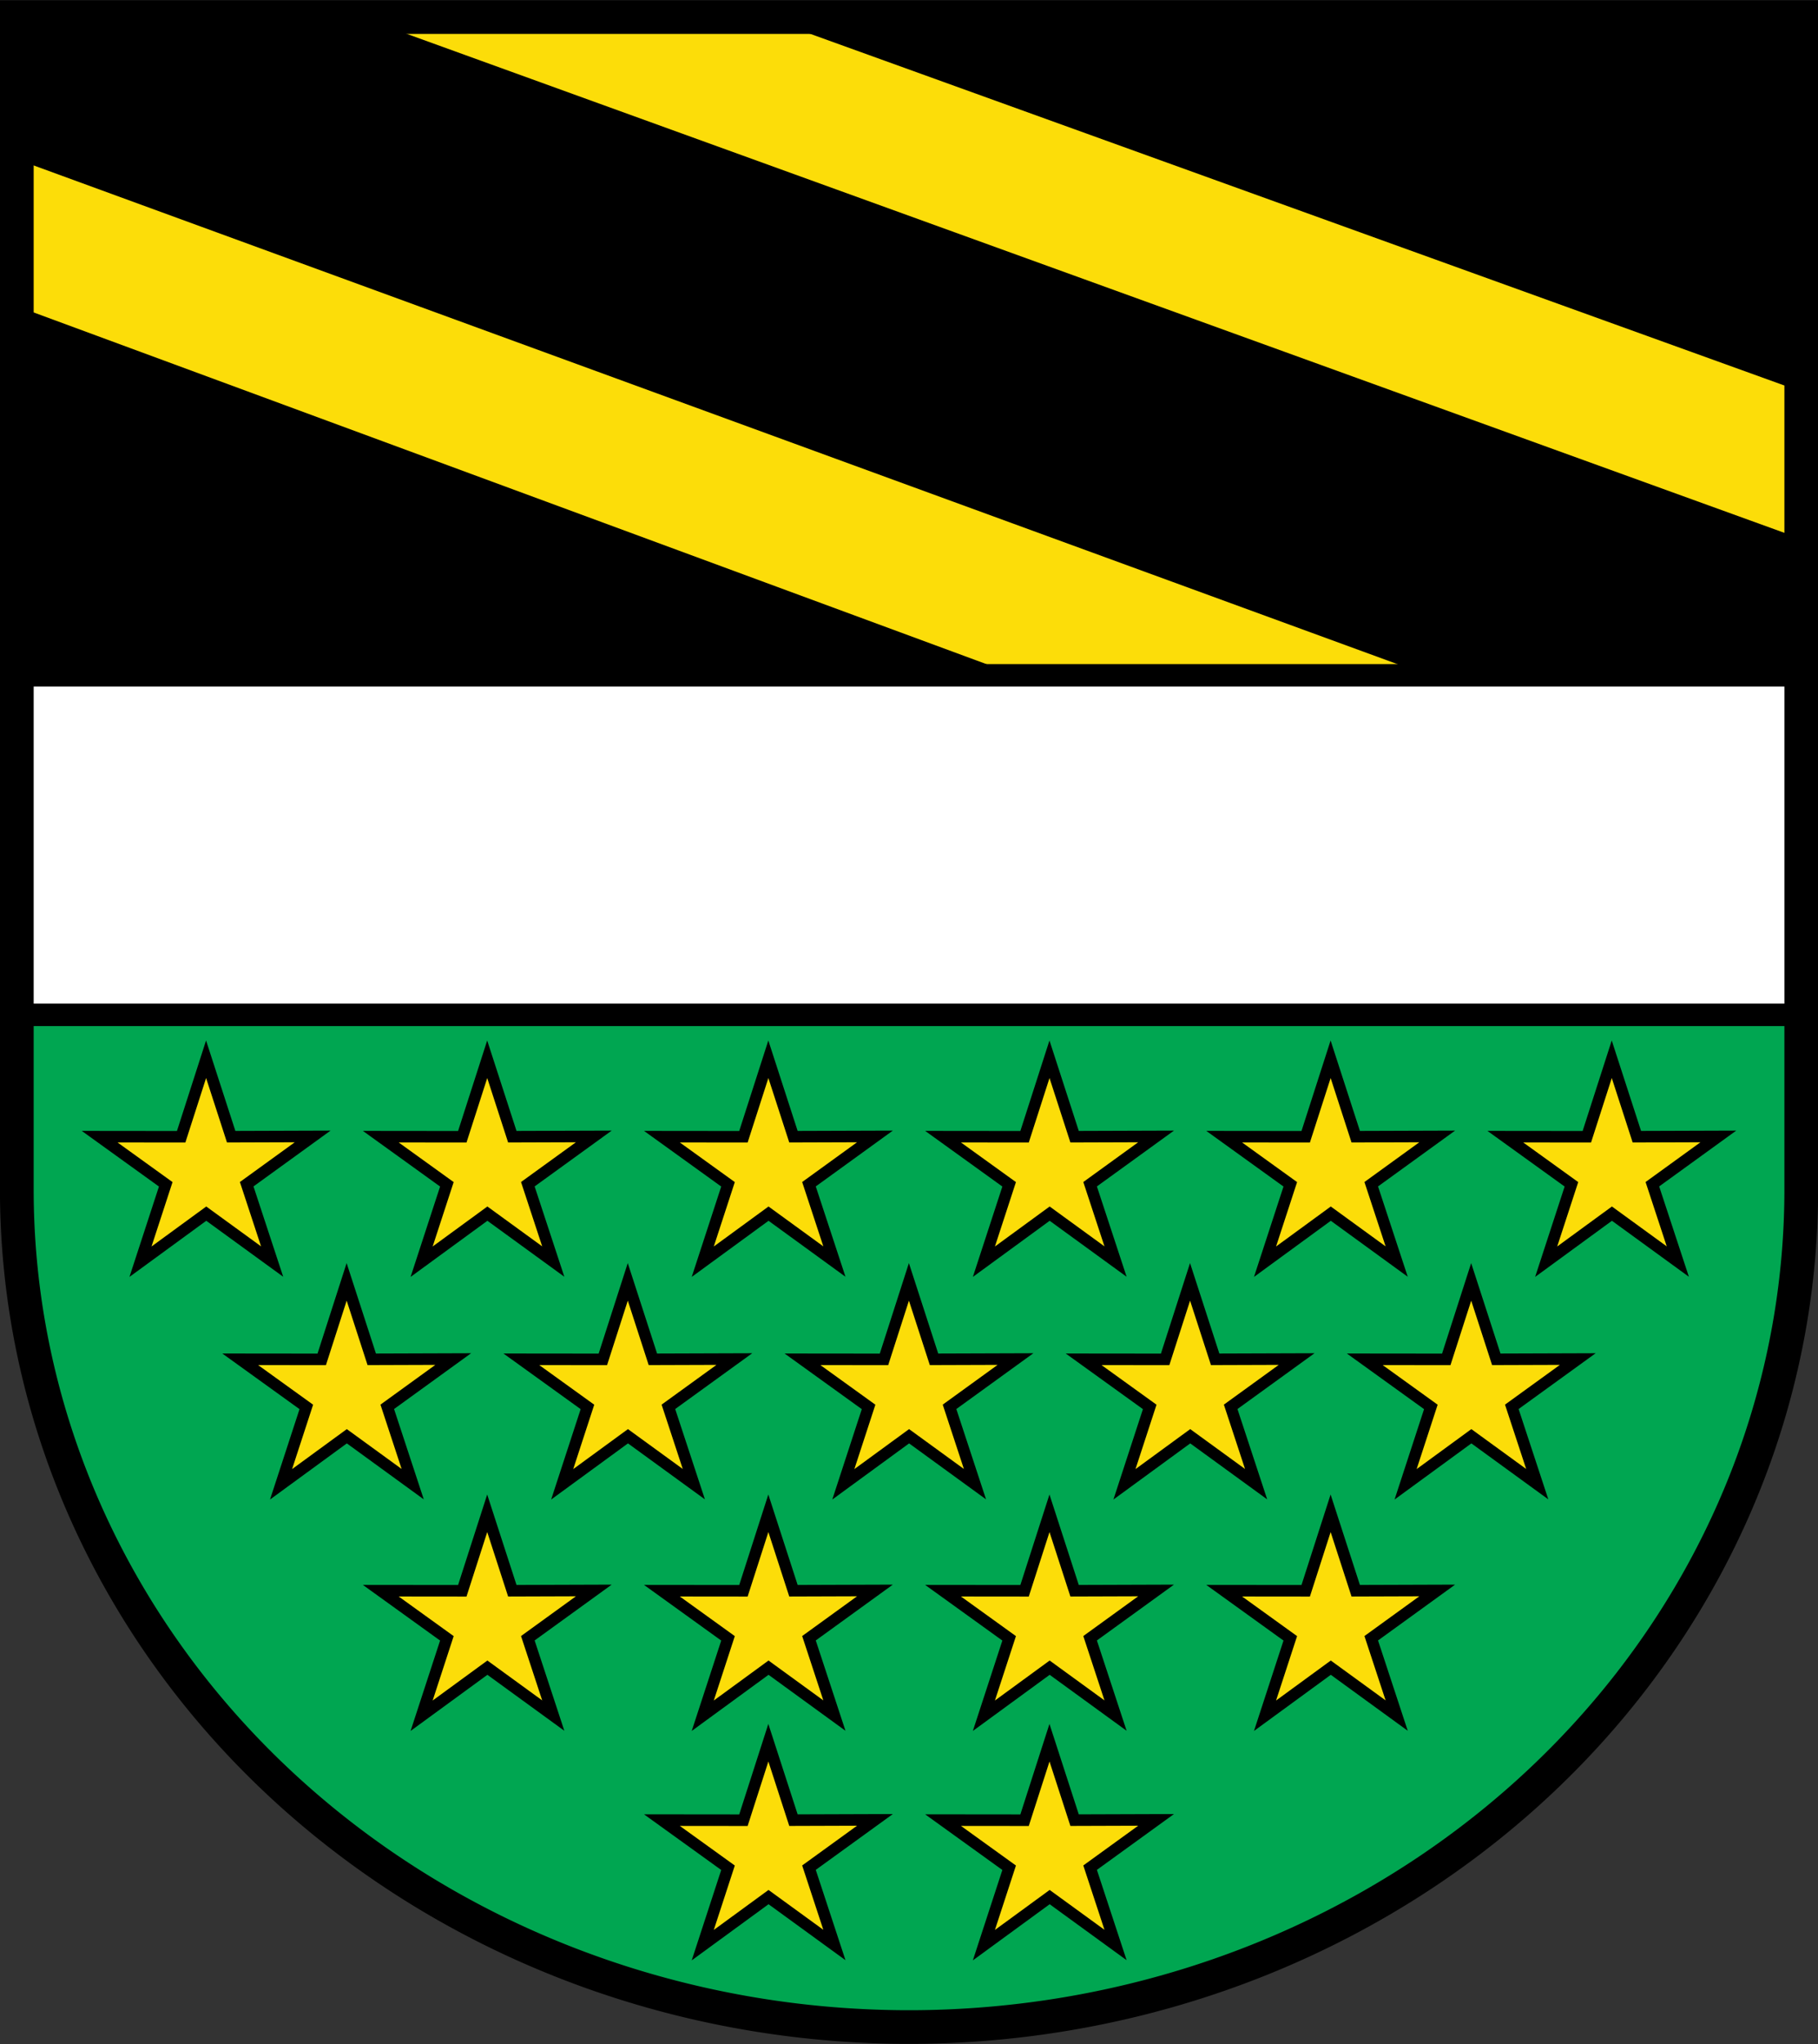 <?xml version="1.0" encoding="UTF-8" standalone="no"?>
<svg
   xmlns:dc="http://purl.org/dc/elements/1.1/"
   xmlns:cc="http://creativecommons.org/ns#"
   xmlns:rdf="http://www.w3.org/1999/02/22-rdf-syntax-ns#"
   xmlns:svg="http://www.w3.org/2000/svg"
   xmlns="http://www.w3.org/2000/svg"
   xmlns:sodipodi="http://sodipodi.sourceforge.net/DTD/sodipodi-0.dtd"
   xmlns:inkscape="http://www.inkscape.org/namespaces/inkscape"
   id="svg2"
   height="1000"
   width="890"
   version="1.0"
   sodipodi:docname="Wappen_Wiedemar_(Sachsen) neu.svg"
   inkscape:version="0.92.4 (5da689c313, 2019-01-14)">
  <rect width="100%" height="100%" fill="#333333" stroke="none"/>
  <sodipodi:namedview
     pagecolor="#ffffff"
     bordercolor="#666666"
     borderopacity="1"
     objecttolerance="10"
     gridtolerance="10"
     guidetolerance="10"
     inkscape:pageopacity="0"
     inkscape:pageshadow="2"
     inkscape:window-width="1920"
     inkscape:window-height="1057"
     id="namedview43"
     showgrid="false"
     fit-margin-top="0"
     fit-margin-left="0"
     fit-margin-right="0"
     fit-margin-bottom="0"
     inkscape:zoom="0.43947853"
     inkscape:cx="706.55828"
     inkscape:cy="491.73498"
     inkscape:window-x="-8"
     inkscape:window-y="-8"
     inkscape:window-maximized="1"
     inkscape:current-layer="svg2" />
  <defs
     id="defs4" />
  <g
     id="g1552">
    <g
       transform="matrix(0.917,0,0,0.915,255.547,304.093)"
       id="g5416">
      <path
         style="fill:#00a651;fill-opacity:1;stroke:none;stroke-width:18;stroke-miterlimit:4;stroke-dasharray:none"
         d="m -269.702,-323.205 v 626.907 a 476.321,447.791 0 0 0 952.642,0 v -626.907 z"
         id="path5391"
         inkscape:connector-curvature="0" />
      <rect
         y="28.736"
         x="-269.685"
         height="181.551"
         width="952.373"
         id="rect5387"
         style="opacity:1;fill:#ffffff;fill-opacity:1;stroke:none;stroke-width:2;stroke-linecap:round;stroke-linejoin:miter;stroke-miterlimit:4;stroke-dasharray:none;stroke-dashoffset:0;stroke-opacity:1" />
      <rect
         y="-323.205"
         x="-269.702"
         height="351.941"
         width="952.389"
         id="rect5389"
         style="opacity:1;fill:#000000;fill-opacity:1;stroke:none;stroke-width:2;stroke-linecap:round;stroke-linejoin:miter;stroke-miterlimit:4;stroke-dasharray:none;stroke-dashoffset:0;stroke-opacity:1" />
      <g
         transform="translate(-1023.367,3.876)"
         id="g5404">
        <path
           style="fill:#fcdd09;fill-opacity:1;fill-rule:evenodd;stroke:none;stroke-width:2;stroke-linecap:butt;stroke-linejoin:miter;stroke-miterlimit:4;stroke-dasharray:none;stroke-opacity:1"
           d="M 754.215,-250.854 1506.257,24.576 H 1286.714 L 754.215,-172.279 Z"
           id="path5354"
           inkscape:connector-curvature="0" />
        <path
           style="fill:#fcdd09;fill-opacity:1;fill-rule:evenodd;stroke:none;stroke-width:2;stroke-linecap:butt;stroke-linejoin:miter;stroke-miterlimit:4;stroke-dasharray:none;stroke-opacity:1"
           d="m 953.02,-321.311 h 215.399 l 537.669,194.392 v 78.79 z"
           id="path5356"
           inkscape:connector-curvature="0" />
      </g>
      <g
         style="fill:none;fill-opacity:1"
         transform="translate(-1025.122,2.541)"
         id="g5361">
        <path
           style="fill:none;fill-opacity:1;stroke:#000000;stroke-width:18;stroke-miterlimit:4;stroke-dasharray:none"
           d="m 755.42,-325.746 v 626.907 a 476.321,447.791 0 0 0 952.642,0 v -626.907 z"
           id="path4533"
           inkscape:connector-curvature="0" />
        <path
           style="fill:none;fill-opacity:1;fill-rule:evenodd;stroke:#000000;stroke-width:12;stroke-linecap:butt;stroke-linejoin:miter;stroke-miterlimit:4;stroke-dasharray:none;stroke-opacity:1"
           d="M 755.436,207.747 H 1707.809"
           id="path5348"
           inkscape:connector-curvature="0" />
        <path
           id="path5350"
           d="M 755.436,26.196 H 1707.809"
           style="fill:none;fill-opacity:1;fill-rule:evenodd;stroke:#000000;stroke-width:12;stroke-linecap:butt;stroke-linejoin:miter;stroke-miterlimit:4;stroke-dasharray:none;stroke-opacity:1"
           inkscape:connector-curvature="0" />
      </g>
    </g>
    <g
       transform="translate(-1190.167,166.106)"
       id="g1517">
      <g
         id="g1315"
         transform="translate(195.807,447.976)">
        <path
           inkscape:connector-curvature="0"
           d="m 1147.429,-58.092 -32.301,23.376 12.454,37.838 -32.251,-23.444 -32.198,23.517 12.368,-37.866 -32.353,-23.303 39.895,0.042 12.202,-37.919 12.288,37.892 z"
           id="path1297"
           style="opacity:1;fill:#fcdd09;fill-opacity:1;stroke:#000000;stroke-width:5.648;stroke-linecap:round;stroke-linejoin:miter;stroke-miterlimit:4;stroke-dasharray:none;stroke-dashoffset:0;stroke-opacity:1" />
        <path
           style="opacity:1;fill:#fcdd09;fill-opacity:1;stroke:#000000;stroke-width:5.648;stroke-linecap:round;stroke-linejoin:miter;stroke-miterlimit:4;stroke-dasharray:none;stroke-dashoffset:0;stroke-opacity:1"
           id="use1299"
           d="m 1285.059,-58.092 -32.301,23.376 12.454,37.838 -32.251,-23.444 -32.198,23.517 12.368,-37.866 -32.353,-23.303 39.895,0.042 12.202,-37.919 12.288,37.892 z"
           inkscape:connector-curvature="0" />
        <path
           style="opacity:1;fill:#fcdd09;fill-opacity:1;stroke:#000000;stroke-width:5.648;stroke-linecap:round;stroke-linejoin:miter;stroke-miterlimit:4;stroke-dasharray:none;stroke-dashoffset:0;stroke-opacity:1"
           id="use1301"
           d="m 1422.689,-58.092 -32.301,23.376 12.454,37.838 -32.251,-23.444 -32.198,23.517 12.368,-37.866 -32.353,-23.303 39.895,0.042 12.202,-37.919 12.288,37.892 z"
           inkscape:connector-curvature="0" />
        <path
           style="opacity:1;fill:#fcdd09;fill-opacity:1;stroke:#000000;stroke-width:5.648;stroke-linecap:round;stroke-linejoin:miter;stroke-miterlimit:4;stroke-dasharray:none;stroke-dashoffset:0;stroke-opacity:1"
           id="use1303"
           d="m 1560.319,-58.092 -32.301,23.376 12.454,37.838 -32.251,-23.444 -32.198,23.517 12.368,-37.866 -32.353,-23.303 39.895,0.042 12.202,-37.919 12.288,37.892 z"
           inkscape:connector-curvature="0" />
        <path
           style="opacity:1;fill:#fcdd09;fill-opacity:1;stroke:#000000;stroke-width:5.648;stroke-linecap:round;stroke-linejoin:miter;stroke-miterlimit:4;stroke-dasharray:none;stroke-dashoffset:0;stroke-opacity:1"
           id="use1305"
           d="m 1697.948,-58.092 -32.301,23.376 12.454,37.838 -32.251,-23.444 -32.198,23.517 12.368,-37.866 -32.353,-23.303 39.895,0.042 12.202,-37.919 12.288,37.892 z"
           inkscape:connector-curvature="0" />
        <path
           style="opacity:1;fill:#fcdd09;fill-opacity:1;stroke:#000000;stroke-width:5.648;stroke-linecap:round;stroke-linejoin:miter;stroke-miterlimit:4;stroke-dasharray:none;stroke-dashoffset:0;stroke-opacity:1"
           id="use1307"
           d="m 1835.578,-58.092 -32.301,23.376 12.454,37.838 -32.251,-23.444 -32.198,23.517 12.368,-37.866 -32.353,-23.303 39.895,0.042 12.202,-37.919 12.288,37.892 z"
           inkscape:connector-curvature="0" />
      </g>
      <g
         id="g1392"
         transform="translate(186.705,-134.533)">
        <path
           style="opacity:1;fill:#fcdd09;fill-opacity:1;stroke:#000000;stroke-width:5.648;stroke-linecap:round;stroke-linejoin:miter;stroke-miterlimit:4;stroke-dasharray:none;stroke-dashoffset:0;stroke-opacity:1"
           id="path1317"
           d="m 1225.346,633.327 -32.301,23.376 12.454,37.838 -32.251,-23.444 -32.198,23.517 12.368,-37.866 -32.353,-23.303 39.895,0.042 12.202,-37.919 12.288,37.892 z"
           inkscape:connector-curvature="0" />
        <path
           style="opacity:1;fill:#fcdd09;fill-opacity:1;stroke:#000000;stroke-width:5.648;stroke-linecap:round;stroke-linejoin:miter;stroke-miterlimit:4;stroke-dasharray:none;stroke-dashoffset:0;stroke-opacity:1"
           id="use1319"
           d="m 1362.976,633.327 -32.301,23.376 12.454,37.838 -32.251,-23.444 -32.198,23.517 12.368,-37.866 -32.353,-23.303 39.895,0.042 12.202,-37.919 12.288,37.892 z"
           inkscape:connector-curvature="0" />
        <path
           style="opacity:1;fill:#fcdd09;fill-opacity:1;stroke:#000000;stroke-width:5.648;stroke-linecap:round;stroke-linejoin:miter;stroke-miterlimit:4;stroke-dasharray:none;stroke-dashoffset:0;stroke-opacity:1"
           id="use1321"
           d="m 1500.606,633.327 -32.301,23.376 12.454,37.838 -32.251,-23.444 -32.198,23.517 12.368,-37.866 -32.353,-23.303 39.895,0.042 12.202,-37.919 12.288,37.892 z"
           inkscape:connector-curvature="0" />
        <path
           style="opacity:1;fill:#fcdd09;fill-opacity:1;stroke:#000000;stroke-width:5.648;stroke-linecap:round;stroke-linejoin:miter;stroke-miterlimit:4;stroke-dasharray:none;stroke-dashoffset:0;stroke-opacity:1"
           id="use1323"
           d="m 1638.235,633.327 -32.301,23.376 12.454,37.838 -32.251,-23.444 -32.198,23.517 12.368,-37.866 -32.353,-23.303 39.895,0.042 12.202,-37.919 12.288,37.892 z"
           inkscape:connector-curvature="0" />
        <path
           style="opacity:1;fill:#fcdd09;fill-opacity:1;stroke:#000000;stroke-width:5.648;stroke-linecap:round;stroke-linejoin:miter;stroke-miterlimit:4;stroke-dasharray:none;stroke-dashoffset:0;stroke-opacity:1"
           id="use1325"
           d="m 1775.865,633.327 -32.301,23.376 12.454,37.838 -32.251,-23.444 -32.198,23.517 12.368,-37.866 -32.353,-23.303 39.895,0.042 12.202,-37.919 12.288,37.892 z"
           inkscape:connector-curvature="0" />
      </g>
      <g
         id="g1379"
         transform="translate(186.705,-134.533)">
        <path
           inkscape:connector-curvature="0"
           d="m 1294.161,746.545 -32.301,23.376 12.454,37.838 -32.251,-23.444 -32.198,23.517 12.368,-37.866 -32.353,-23.303 39.895,0.042 12.202,-37.919 12.288,37.892 z"
           id="path1331"
           style="opacity:1;fill:#fcdd09;fill-opacity:1;stroke:#000000;stroke-width:5.648;stroke-linecap:round;stroke-linejoin:miter;stroke-miterlimit:4;stroke-dasharray:none;stroke-dashoffset:0;stroke-opacity:1" />
        <path
           style="opacity:1;fill:#fcdd09;fill-opacity:1;stroke:#000000;stroke-width:5.648;stroke-linecap:round;stroke-linejoin:miter;stroke-miterlimit:4;stroke-dasharray:none;stroke-dashoffset:0;stroke-opacity:1"
           id="use1333"
           d="m 1431.791,746.545 -32.301,23.376 12.454,37.838 -32.251,-23.444 -32.198,23.517 12.368,-37.866 -32.353,-23.303 39.895,0.042 12.202,-37.919 12.288,37.892 z"
           inkscape:connector-curvature="0" />
        <path
           style="opacity:1;fill:#fcdd09;fill-opacity:1;stroke:#000000;stroke-width:5.648;stroke-linecap:round;stroke-linejoin:miter;stroke-miterlimit:4;stroke-dasharray:none;stroke-dashoffset:0;stroke-opacity:1"
           id="use1335"
           d="m 1569.42,746.545 -32.301,23.376 12.454,37.838 -32.251,-23.444 -32.198,23.517 12.368,-37.866 -32.353,-23.303 39.895,0.042 12.202,-37.919 12.288,37.892 z"
           inkscape:connector-curvature="0" />
        <path
           style="opacity:1;fill:#fcdd09;fill-opacity:1;stroke:#000000;stroke-width:5.648;stroke-linecap:round;stroke-linejoin:miter;stroke-miterlimit:4;stroke-dasharray:none;stroke-dashoffset:0;stroke-opacity:1"
           id="use1337"
           d="m 1707.05,746.545 -32.301,23.376 12.454,37.838 -32.251,-23.444 -32.198,23.517 12.368,-37.866 -32.353,-23.303 39.895,0.042 12.202,-37.919 12.288,37.892 z"
           inkscape:connector-curvature="0" />
      </g>
      <g
         id="g1367"
         transform="translate(186.705,-134.533)">
        <path
           style="opacity:1;fill:#fcdd09;fill-opacity:1;stroke:#000000;stroke-width:5.648;stroke-linecap:round;stroke-linejoin:miter;stroke-miterlimit:4;stroke-dasharray:none;stroke-dashoffset:0;stroke-opacity:1"
           id="path1345"
           d="m 1431.791,858.784 -32.301,23.376 12.454,37.838 -32.251,-23.444 -32.198,23.517 12.368,-37.866 -32.353,-23.303 39.895,0.042 12.202,-37.919 12.288,37.892 z"
           inkscape:connector-curvature="0" />
        <path
           style="opacity:1;fill:#fcdd09;fill-opacity:1;stroke:#000000;stroke-width:5.648;stroke-linecap:round;stroke-linejoin:miter;stroke-miterlimit:4;stroke-dasharray:none;stroke-dashoffset:0;stroke-opacity:1"
           id="use1347"
           d="m 1569.42,858.784 -32.301,23.376 12.454,37.838 -32.251,-23.444 -32.198,23.517 12.368,-37.866 -32.353,-23.303 39.895,0.042 12.202,-37.919 12.288,37.892 z"
           inkscape:connector-curvature="0" />
      </g>
    </g>
  </g>
</svg>
